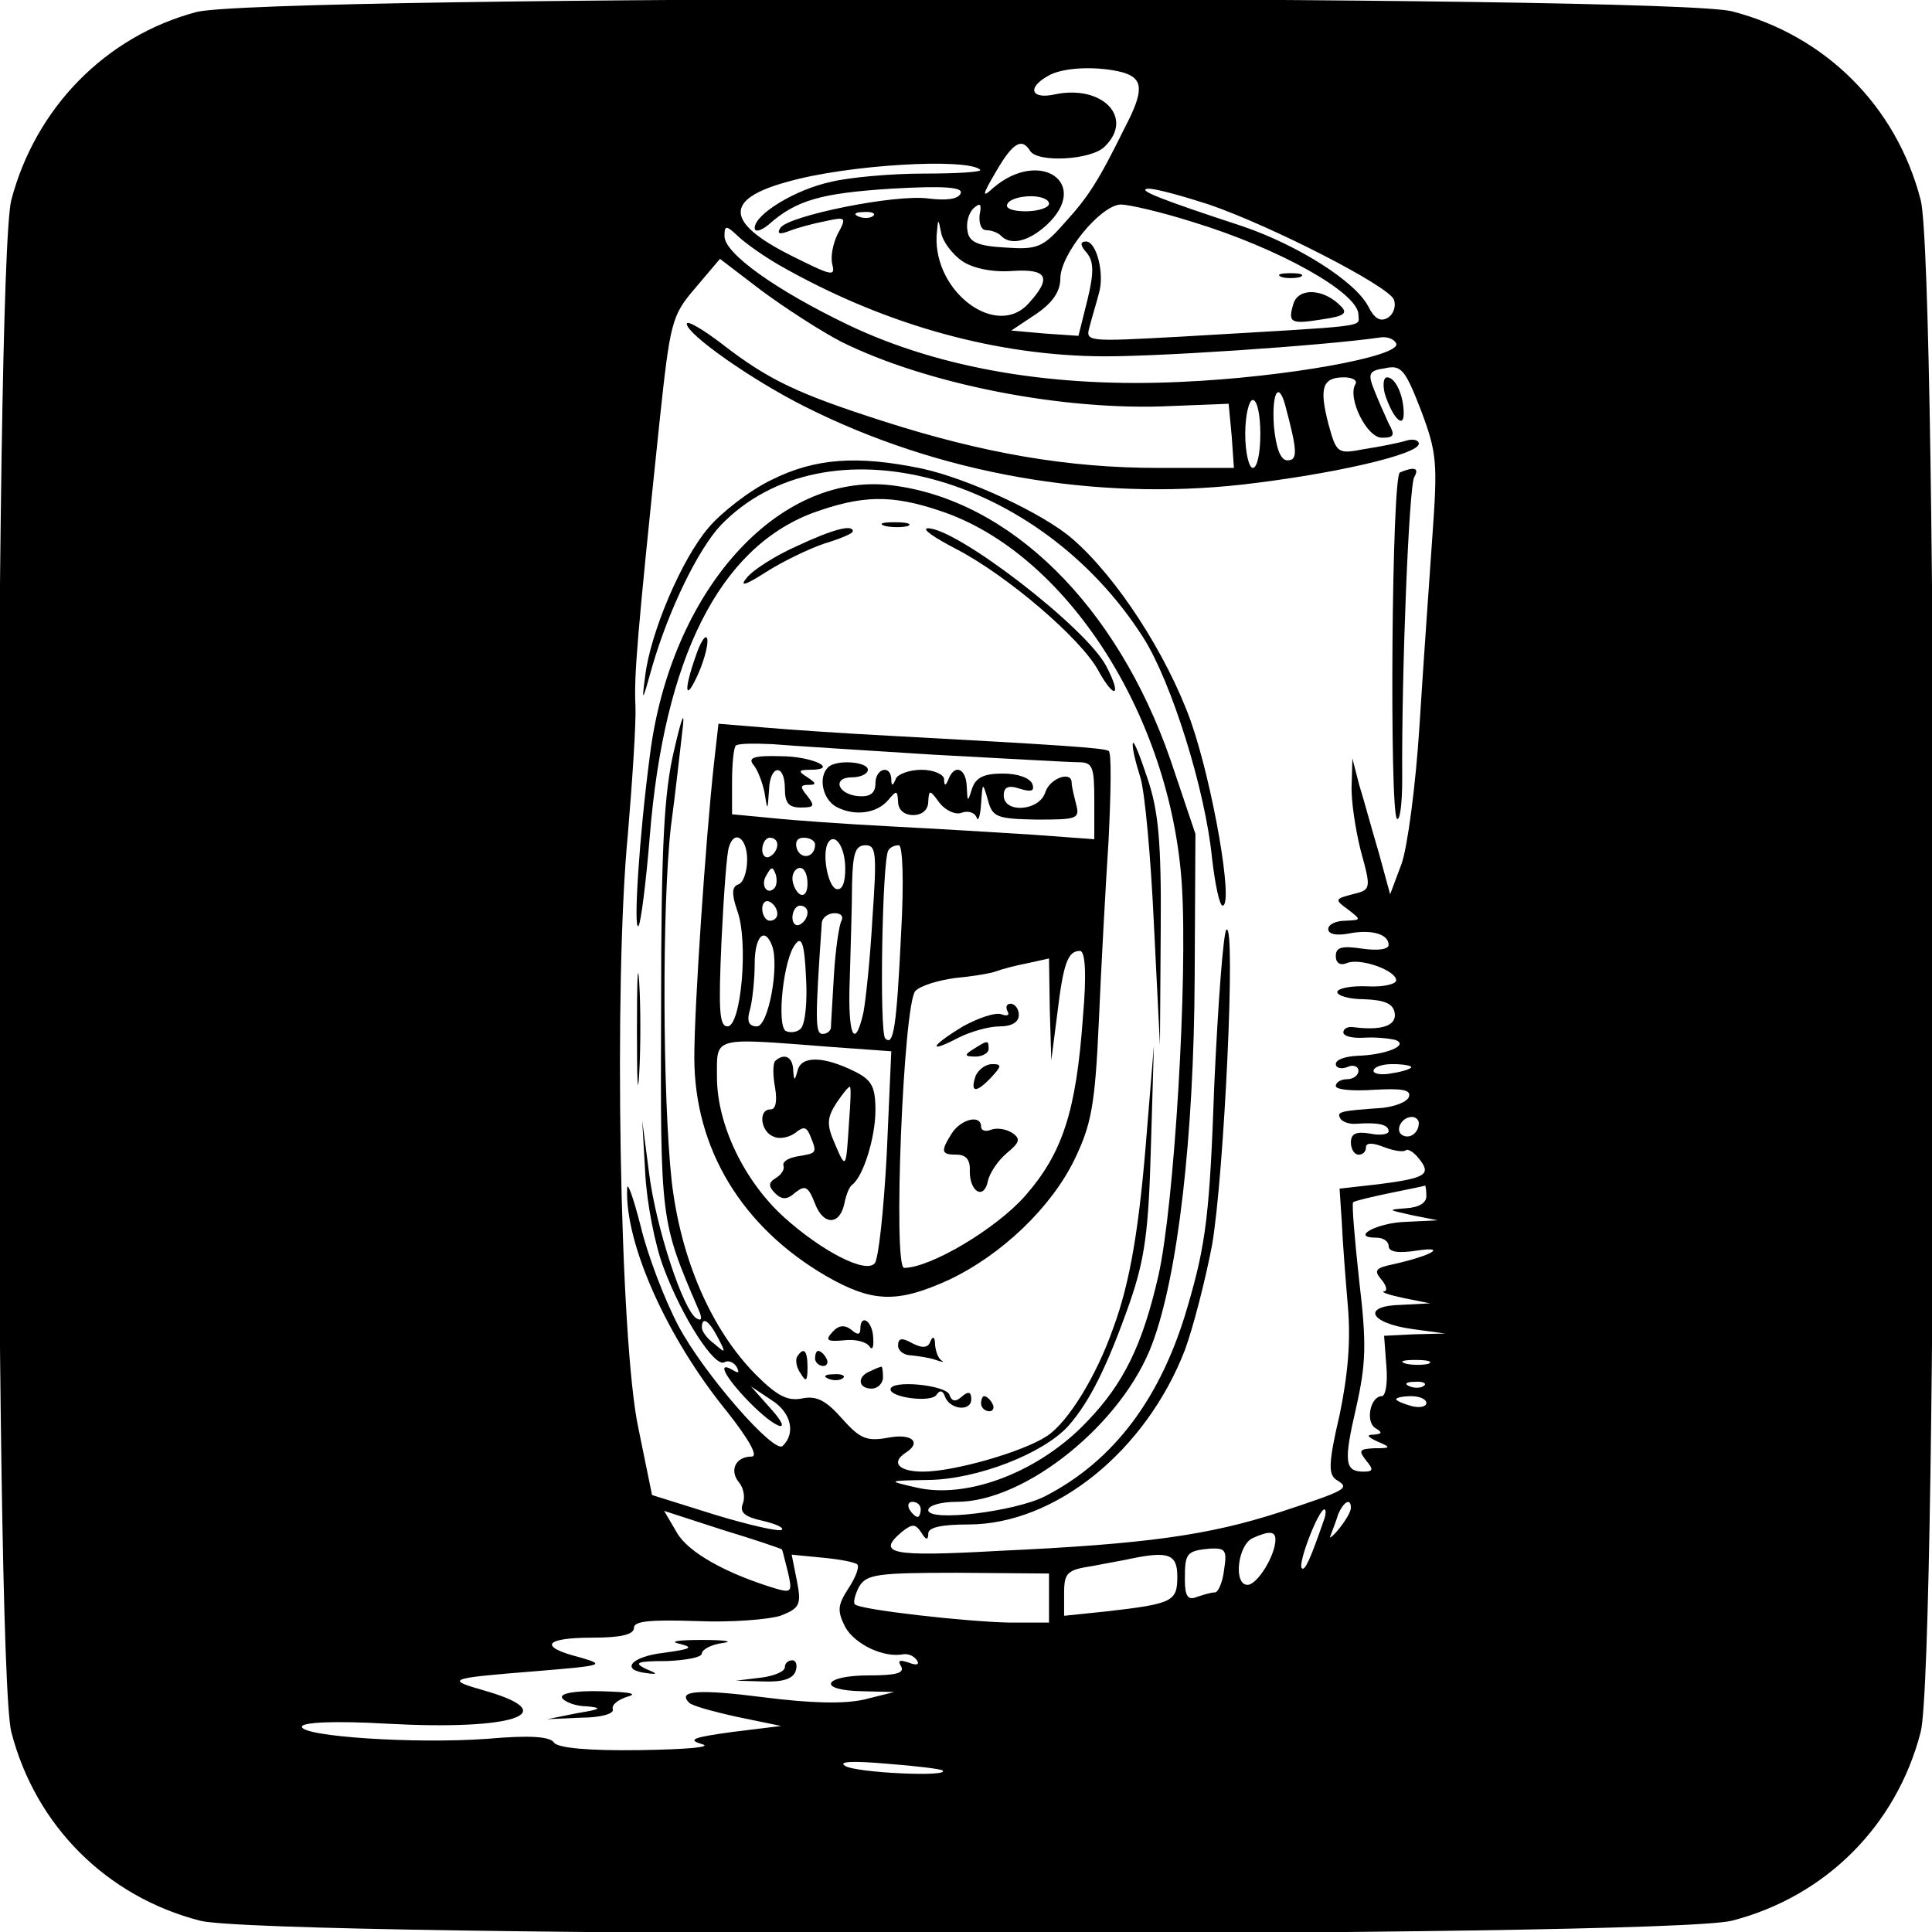 <?xml version="1.0" standalone="no"?>
<!DOCTYPE svg PUBLIC "-//W3C//DTD SVG 20010904//EN"
 "http://www.w3.org/TR/2001/REC-SVG-20010904/DTD/svg10.dtd">
<svg version="1.0" xmlns="http://www.w3.org/2000/svg"
 width="256pt" height="256pt" viewBox="0 0 256 256"
 preserveAspectRatio="xMidYMid meet">
<g transform="translate(0,256) scale(0.1,-0.1)"
fill="#000000" stroke="none">
<path d="M260 2544 c-120 -32 -213 -127 -245 -249 -23 -89 -23 -1941 0 -2030
32 -124 126 -218 250 -250 89 -23 1941 -23 2030 0 124 32 218 126 250 250 23
89 23 1941 0 2030 -32 124 -126 218 -250 250 -87 22 -1950 22 -2035 -1z m1228
-80 c27 -8 28 -24 3 -72 -36 -73 -49 -93 -81 -128 -28 -32 -36 -35 -78 -32
-36 2 -48 7 -50 22 -2 10 1 23 8 30 9 8 11 6 8 -9 -1 -11 2 -20 9 -20 6 0 15
-3 19 -7 13 -14 37 -8 61 14 59 55 -9 102 -71 49 -15 -14 -15 -10 4 22 22 38
34 45 45 27 10 -16 82 -12 99 6 39 38 -3 82 -66 69 -31 -7 -38 8 -10 24 19 12
66 14 100 5z m-189 -129 c2 -3 -31 -5 -75 -5 -43 0 -99 -5 -123 -11 -47 -10
-101 -43 -101 -61 0 -6 8 -4 18 4 37 33 70 42 163 48 70 4 95 2 92 -6 -3 -8
-19 -10 -43 -7 -44 6 -186 -23 -196 -39 -5 -8 -1 -9 12 -4 10 4 32 10 48 13
27 6 28 5 16 -17 -6 -12 -10 -30 -7 -41 4 -16 -2 -14 -54 12 -88 44 -90 75 -6
98 80 23 239 32 256 16z m303 -46 c84 -29 238 -108 245 -126 3 -8 0 -19 -8
-24 -10 -6 -18 -1 -26 15 -17 33 -93 81 -166 106 -113 37 -142 49 -125 50 10
0 46 -10 80 -21z m-212 1 c0 -5 -14 -10 -31 -10 -17 0 -28 4 -24 10 3 6 17 10
31 10 13 0 24 -4 24 -10z m190 -24 c115 -35 220 -94 220 -123 0 -17 21 -14
-234 -29 -128 -7 -128 -7 -122 14 3 12 9 31 12 43 8 26 -3 69 -17 69 -8 0 -8
-5 1 -15 9 -11 10 -25 1 -62 l-12 -48 -44 3 -45 4 33 22 c22 15 32 30 32 47 0
32 53 97 80 98 11 0 54 -10 95 -23z m-423 8 c-3 -3 -12 -4 -19 -1 -8 3 -5 6 6
6 11 1 17 -2 13 -5z m118 -60 c15 -10 41 -15 67 -13 46 3 52 -9 21 -43 -42
-47 -125 14 -122 89 2 24 2 25 6 5 2 -12 15 -29 28 -38z m-243 -5 c133 -76
277 -118 418 -121 68 -2 305 14 380 25 8 1 17 -2 20 -8 8 -17 -147 -45 -285
-51 -167 -8 -318 17 -440 75 -96 46 -165 95 -165 118 0 15 2 15 19 -1 11 -10
34 -26 53 -37z m83 -102 c113 -56 294 -92 437 -85 l76 3 4 -42 3 -43 -101 0
c-118 0 -230 19 -364 62 -112 36 -151 54 -213 102 -26 20 -47 32 -47 27 0 -14
87 -75 157 -110 177 -89 383 -125 580 -103 121 14 233 40 233 54 0 5 -8 7 -17
4 -10 -3 -35 -8 -55 -11 -36 -7 -37 -6 -48 34 -12 47 -8 61 21 61 11 0 18 -4
15 -9 -11 -18 15 -71 35 -71 16 0 18 3 9 19 -5 11 -14 31 -19 44 -9 22 -7 26
14 29 22 5 27 -2 48 -56 21 -56 22 -69 15 -166 -4 -58 -12 -170 -17 -250 -5
-80 -16 -163 -24 -185 l-15 -40 -15 55 c-9 30 -20 71 -26 90 l-9 35 -1 -35
c-1 -20 5 -59 12 -87 14 -51 14 -52 -11 -58 -23 -6 -24 -7 -6 -20 18 -14 18
-14 -3 -15 -13 0 -23 -5 -23 -11 0 -7 11 -9 27 -6 31 6 53 -1 53 -15 0 -6 -14
-8 -35 -5 -27 4 -35 2 -35 -10 0 -9 6 -13 15 -9 18 7 65 -10 65 -23 0 -5 -17
-9 -37 -8 -21 1 -39 -2 -41 -7 -1 -5 15 -10 35 -10 28 -1 39 -6 41 -18 3 -17
-17 -24 -55 -19 -7 1 -13 -2 -13 -7 0 -5 12 -8 28 -7 15 1 33 -1 41 -3 19 -7
-13 -20 -51 -21 -16 -1 -28 -5 -28 -11 0 -5 7 -7 15 -4 8 4 15 1 15 -5 0 -6
-7 -11 -15 -11 -8 0 -15 -4 -15 -9 0 -5 23 -7 51 -5 36 2 49 0 46 -9 -2 -7
-18 -13 -35 -15 -57 -4 -61 -5 -56 -14 3 -5 13 -8 22 -7 28 2 42 -1 42 -10 0
-4 -11 -6 -25 -3 -18 3 -25 0 -25 -12 0 -9 5 -16 10 -16 6 0 10 4 10 10 0 6 9
6 24 0 13 -5 26 -7 29 -4 2 2 10 -2 17 -11 17 -21 10 -26 -52 -34 l-53 -6 3
-45 c1 -25 5 -75 8 -111 4 -46 0 -91 -11 -144 -15 -64 -15 -79 -4 -86 18 -11
15 -13 -76 -43 -93 -30 -175 -42 -372 -51 -143 -8 -163 -4 -127 26 13 10 17
10 25 -2 6 -10 9 -10 9 -1 0 8 17 12 53 12 115 0 235 97 287 231 11 30 27 92
36 139 16 92 32 430 19 418 -4 -4 -11 -96 -16 -205 -6 -171 -11 -211 -35 -293
-35 -122 -98 -206 -190 -253 -40 -20 -154 -34 -154 -18 0 6 16 11 38 11 91 0
220 104 259 210 34 91 55 275 56 485 l1 190 -33 98 c-71 205 -213 345 -370
364 -151 18 -293 -141 -320 -359 -14 -106 -22 -232 -15 -225 3 3 10 57 15 119
19 236 92 381 215 428 66 24 105 25 170 3 166 -55 305 -270 320 -495 8 -125
-10 -425 -31 -518 -21 -92 -46 -143 -94 -193 -63 -67 -159 -104 -227 -88 -39
9 -39 9 17 10 64 1 152 35 185 72 28 32 51 78 81 163 20 58 25 95 28 206 l4
135 -9 -110 c-10 -129 -22 -203 -45 -265 -22 -63 -60 -125 -88 -143 -32 -21
-123 -47 -164 -47 -32 0 -43 12 -23 25 22 14 8 26 -23 20 -28 -5 -37 -2 -61
25 -21 24 -34 31 -53 27 -20 -4 -34 4 -62 32 -59 60 -99 153 -111 256 -12 112
-13 364 -1 470 6 44 12 100 15 125 4 31 0 23 -11 -25 -13 -55 -17 -126 -17
-340 -1 -284 -1 -282 49 -399 6 -13 5 -17 -2 -13 -18 11 -54 121 -63 193 l-9
69 4 -70 c2 -39 13 -95 24 -124 24 -65 68 -134 81 -126 5 3 12 0 16 -6 4 -8 3
-9 -4 -5 -23 14 -12 -8 20 -41 38 -39 62 -45 27 -7 l-24 27 27 -18 c26 -16 33
-44 15 -61 -11 -11 -104 95 -138 159 -18 34 -41 94 -50 132 -10 39 -18 61 -18
50 -3 -73 53 -198 132 -295 30 -38 42 -60 33 -60 -21 0 -30 -18 -17 -34 6 -7
9 -20 5 -29 -4 -11 3 -17 26 -22 17 -4 29 -9 26 -12 -3 -3 -43 6 -89 20 l-83
26 -18 88 c-25 115 -33 593 -14 788 6 72 11 148 10 170 -2 39 2 90 32 377 14
131 16 140 47 176 l33 39 55 -42 c31 -23 79 -54 106 -68z m588 -84 c16 -60 17
-73 3 -73 -9 0 -15 15 -18 45 -3 44 6 61 15 28z m-33 -38 c0 -25 -4 -45 -10
-45 -5 0 -10 20 -10 45 0 25 5 45 10 45 6 0 10 -20 10 -45z m200 -839 c0 -2
-11 -6 -25 -8 -14 -3 -25 -1 -25 3 0 5 11 9 25 9 14 0 25 -2 25 -4z m10 -74
c0 -13 -12 -22 -22 -16 -10 6 -1 24 13 24 5 0 9 -4 9 -8z m10 -97 c0 -9 -10
-15 -27 -16 -25 -2 -24 -2 7 -9 l35 -7 -42 -2 c-38 -1 -75 -21 -39 -21 9 0 16
-5 16 -11 0 -8 13 -10 38 -6 41 6 18 -7 -31 -18 -24 -5 -27 -8 -17 -20 7 -8 9
-16 4 -16 -5 -1 7 -5 26 -9 l35 -7 -38 -2 c-53 -1 -43 -24 14 -32 l44 -6 -41
-1 -40 -2 3 -40 c2 -22 -1 -40 -6 -40 -15 0 -22 -33 -9 -42 10 -6 10 -8 -2 -9
-10 0 -8 -3 5 -9 19 -8 18 -9 -4 -9 -20 -1 -21 -3 -11 -16 10 -12 10 -15 -3
-15 -25 0 -27 12 -10 85 13 58 14 84 4 168 -6 55 -10 102 -8 104 3 2 24 7 48
12 24 5 45 9 47 10 1 1 2 -6 2 -14z m-939 -187 c11 -21 11 -22 -4 -9 -10 7
-17 17 -17 22 0 15 9 10 21 -13z m942 -35 c-7 -2 -21 -2 -30 0 -10 3 -4 5 12
5 17 0 24 -2 18 -5z m-6 -29 c-3 -3 -12 -4 -19 -1 -8 3 -5 6 6 6 11 1 17 -2
13 -5z m3 -23 c0 -5 -9 -7 -20 -4 -11 3 -20 7 -20 9 0 2 9 4 20 4 11 0 20 -4
20 -9z m-670 -141 c0 -5 -2 -10 -4 -10 -3 0 -8 5 -11 10 -3 6 -1 10 4 10 6 0
11 -4 11 -10z m570 2 c0 -5 -7 -17 -16 -28 -8 -10 -14 -14 -11 -9 2 6 7 18 10
28 7 17 17 23 17 9z m-754 -55 c1 -1 4 -15 8 -30 6 -26 5 -28 -16 -22 -66 20
-116 48 -131 74 l-17 29 77 -25 c43 -13 78 -25 79 -26z m719 41 c-19 -55 -26
-70 -30 -66 -6 5 22 78 30 78 2 0 2 -6 0 -12z m-65 -28 c0 -21 -24 -60 -37
-60 -19 0 -13 53 7 62 22 10 30 9 30 -2z m-68 -40 c-2 -17 -8 -30 -12 -30 -5
0 -15 -3 -24 -6 -12 -5 -16 1 -16 23 0 35 2 38 33 41 21 1 23 -2 19 -28z
m-486 7 c3 -3 -2 -17 -12 -32 -14 -22 -15 -29 -4 -51 13 -23 51 -41 77 -36 6
1 14 -2 18 -8 4 -6 -1 -7 -11 -3 -12 4 -15 3 -10 -5 5 -9 -7 -12 -43 -12 -61
0 -69 -20 -8 -21 l42 -1 -40 -10 c-27 -6 -70 -5 -133 3 -86 11 -115 9 -99 -7
3 -4 32 -12 64 -19 l58 -12 -65 -8 c-51 -7 -60 -10 -40 -16 15 -4 -19 -7 -82
-8 -70 -1 -109 3 -114 10 -5 8 -32 10 -88 5 -96 -7 -246 3 -246 16 0 6 44 8
113 4 166 -9 234 13 132 43 -56 16 -55 17 70 27 84 7 88 8 53 18 -55 14 -47
26 17 26 37 0 55 4 55 13 0 9 21 11 83 9 45 -2 95 2 111 7 26 10 28 15 22 46
l-7 35 41 -4 c22 -2 43 -6 46 -9z m424 -16 c0 -33 -6 -36 -92 -46 l-58 -6 0
30 c0 27 4 31 38 36 20 4 44 8 52 10 49 10 60 5 60 -24z m-170 -28 l0 -33 -52
0 c-57 1 -198 17 -205 24 -3 2 0 13 5 23 10 17 23 19 131 19 l121 -1 0 -32z
m-141 -229 c10 -9 -115 -3 -129 6 -10 6 9 7 55 3 39 -3 72 -7 74 -9z"/>
<path d="M1698 2193 c6 -2 18 -2 25 0 6 3 1 5 -13 5 -14 0 -19 -2 -12 -5z"/>
<path d="M1714 2158 c-8 -26 -4 -28 39 -21 28 4 33 8 24 17 -23 24 -56 25 -63
4z"/>
<path d="M1835 2038 c10 -31 25 -47 25 -26 0 24 -11 48 -22 48 -5 0 -6 -10 -3
-22z"/>
<path d="M1022 1924 c-29 -14 -66 -43 -83 -63 -36 -42 -77 -139 -84 -196 -5
-37 -4 -36 9 11 22 76 61 156 91 188 139 144 421 69 560 -149 37 -58 82 -201
91 -292 4 -35 10 -63 14 -63 15 0 -13 161 -42 244 -32 89 -98 191 -157 242
-39 34 -139 80 -199 93 -86 18 -142 14 -200 -15z"/>
<path d="M1855 1934 c-11 -4 -14 -448 -4 -459 4 -3 7 20 7 52 -1 143 9 390 16
401 7 12 0 14 -19 6z"/>
<path d="M1173 1863 c9 -2 23 -2 30 0 6 3 -1 5 -18 5 -16 0 -22 -2 -12 -5z"/>
<path d="M1055 1836 c-27 -12 -57 -31 -65 -41 -11 -13 -3 -11 25 7 22 14 57
31 78 38 20 6 37 13 37 16 0 10 -28 2 -75 -20z"/>
<path d="M1268 1832 c67 -35 164 -118 187 -160 22 -40 32 -35 11 5 -26 51
-199 184 -237 183 -8 -1 10 -13 39 -28z"/>
<path d="M922 1691 c-17 -48 -14 -63 4 -22 8 19 13 39 11 45 -2 6 -9 -5 -15
-23z"/>
<path d="M946 1548 c-11 -101 -26 -322 -26 -389 0 -121 63 -225 175 -290 61
-35 94 -36 162 -5 70 33 136 96 167 160 22 46 27 71 32 182 3 71 9 180 13 242
3 63 4 115 0 117 -6 4 -67 8 -289 20 -58 3 -133 8 -167 11 l-61 5 -6 -53z
m291 12 c94 -5 180 -10 192 -10 19 0 21 -6 21 -51 l0 -51 -82 6 c-46 3 -130 8
-188 11 -58 3 -129 8 -157 11 l-53 5 0 43 c0 23 2 45 5 48 3 3 24 3 48 2 23
-2 119 -8 214 -14z m-247 -139 c0 -16 -5 -31 -12 -33 -8 -3 -9 -12 -1 -35 15
-41 5 -153 -13 -153 -11 0 -12 22 -8 113 3 61 7 118 10 125 7 23 24 12 24 -17z
m40 20 c0 -6 -4 -13 -10 -16 -5 -3 -10 1 -10 9 0 9 5 16 10 16 6 0 10 -4 10
-9z m50 0 c0 -17 -18 -21 -24 -6 -3 9 0 15 9 15 8 0 15 -4 15 -9z m40 -32 c0
-19 -4 -29 -12 -27 -11 4 -19 46 -11 61 9 15 23 -5 23 -34z m36 -66 c-3 -54
-9 -110 -12 -125 -12 -52 -21 -28 -18 45 1 39 3 96 3 125 1 41 4 52 18 52 14
0 15 -11 9 -97z m38 -20 c-6 -124 -10 -150 -21 -139 -8 8 -4 236 4 249 2 4 8
7 14 7 5 0 7 -46 3 -117z m-168 60 c-10 -10 -19 5 -10 18 6 11 8 11 12 0 2 -7
1 -15 -2 -18z m44 6 c0 -11 -4 -17 -10 -14 -5 3 -10 13 -10 21 0 8 5 14 10 14
6 0 10 -9 10 -21z m-40 -40 c0 -5 -4 -9 -10 -9 -5 0 -10 7 -10 16 0 8 5 12 10
9 6 -3 10 -10 10 -16z m40 2 c0 -6 -4 -13 -10 -16 -5 -3 -10 1 -10 9 0 9 5 16
10 16 6 0 10 -4 10 -9z m45 -11 c-3 -5 -8 -38 -10 -72 -2 -35 -4 -66 -4 -70
-1 -5 -6 -8 -11 -8 -10 0 -10 18 -1 148 1 6 8 12 17 12 8 0 12 -4 9 -10z m-92
-33 c10 -27 -5 -107 -20 -107 -11 0 -14 7 -9 23 3 12 6 39 6 60 0 36 13 50 23
24z m38 -110 c-5 -5 -14 -6 -20 -3 -12 8 -3 96 13 115 8 11 12 1 14 -44 2 -32
-1 -62 -7 -68z m374 16 c-9 -126 -27 -181 -77 -238 -38 -43 -125 -95 -160 -95
-15 0 -1 351 15 367 7 7 30 14 52 17 22 2 47 6 55 9 8 3 27 8 43 11 l27 6 1
-67 2 -68 8 62 c8 67 14 83 30 83 7 0 9 -30 4 -87z m-337 -40 l83 -6 -6 -136
c-4 -75 -11 -140 -16 -145 -12 -14 -70 16 -120 61 -53 48 -89 123 -89 186 0
54 -7 52 148 40z"/>
<path d="M998 1547 c6 -7 12 -23 15 -37 4 -25 4 -25 6 3 1 34 21 36 21 2 0
-19 5 -25 21 -25 18 0 19 2 9 15 -10 12 -10 15 1 15 11 0 11 2 -1 10 -13 8
-12 10 3 10 40 0 4 18 -39 18 -35 1 -43 -2 -36 -11z"/>
<path d="M1097 1543 c-13 -13 -7 -42 11 -52 24 -13 54 -9 69 9 11 13 12 13 13
-2 0 -11 8 -18 20 -18 12 0 20 7 20 18 1 16 2 16 15 -2 8 -10 21 -16 29 -13 8
3 17 1 20 -6 2 -7 5 2 6 18 2 29 2 29 9 5 6 -23 12 -25 65 -26 53 0 57 1 52
20 -3 12 -6 24 -6 29 0 16 -29 6 -35 -13 -8 -25 -55 -28 -55 -4 0 11 6 14 21
9 16 -5 20 -3 17 6 -3 8 -19 14 -39 14 -25 0 -36 -5 -41 -20 -6 -19 -6 -18 -7
3 -1 24 -16 30 -24 10 -4 -10 -6 -10 -6 0 -1 6 -14 12 -30 12 -16 0 -32 -6
-34 -12 -4 -10 -6 -10 -6 0 -1 19 -21 14 -21 -6 0 -13 -7 -18 -22 -17 -28 2
-36 25 -9 25 12 0 21 5 21 10 0 11 -43 14 -53 3z"/>
<path d="M1335 1220 c3 -5 0 -7 -8 -4 -8 3 -31 -5 -51 -16 -43 -26 -48 -37 -6
-15 16 8 40 15 55 15 16 0 25 6 25 15 0 8 -5 15 -11 15 -5 0 -7 -4 -4 -10z"/>
<path d="M1290 1170 c-13 -8 -12 -10 3 -10 9 0 17 5 17 10 0 12 -1 12 -20 0z"/>
<path d="M1293 1135 c-8 -23 0 -24 20 -3 14 15 15 18 2 18 -9 0 -18 -7 -22
-15z"/>
<path d="M1261 1058 c-15 -24 -14 -28 7 -28 12 0 18 -7 17 -22 0 -28 19 -38
24 -13 2 10 13 27 25 37 17 14 19 19 7 27 -8 5 -20 7 -28 4 -7 -3 -13 -1 -13
4 0 17 -27 10 -39 -9z"/>
<path d="M1027 1154 c-3 -4 -3 -19 0 -35 3 -18 1 -29 -6 -29 -17 0 -13 -30 4
-36 8 -4 21 -1 29 5 11 9 15 8 20 -5 9 -22 8 -22 -16 -26 -13 -2 -21 -7 -20
-12 2 -5 -2 -12 -10 -17 -10 -6 -10 -11 -1 -20 9 -9 16 -9 27 1 13 10 17 8 26
-15 11 -29 33 -29 39 1 2 10 6 21 10 24 15 11 31 63 31 99 0 31 -5 40 -27 51
-42 21 -71 21 -76 2 -4 -15 -5 -15 -6 1 -1 17 -12 22 -24 11z m98 -81 c-4 -63
-4 -63 -19 -28 -11 25 -10 34 2 53 8 12 16 22 18 22 2 0 1 -21 -1 -47z"/>
<path d="M1501 1575 c-1 -6 4 -26 10 -45 6 -19 14 -107 18 -195 l8 -160 1 150
c1 121 -3 161 -18 205 -10 30 -18 50 -19 45z"/>
<path d="M844 1195 c0 -66 1 -92 3 -57 2 34 2 88 0 120 -2 31 -3 3 -3 -63z"/>
<path d="M1103 795 c-10 -11 -7 -13 15 -11 15 2 30 -2 34 -8 4 -6 6 -1 5 12
-1 22 -17 32 -17 11 0 -8 -4 -8 -12 -1 -9 7 -17 6 -25 -3z"/>
<path d="M1190 777 c0 -7 8 -13 18 -13 9 -1 24 -3 32 -6 8 -3 12 -3 8 -1 -5 3
-8 12 -9 21 0 11 -3 12 -6 5 -3 -9 -10 -10 -24 -3 -14 8 -19 7 -19 -3z"/>
<path d="M1056 762 c-2 -4 -1 -14 5 -22 7 -12 9 -10 9 8 0 23 -5 28 -14 14z"/>
<path d="M1080 760 c0 -5 5 -10 11 -10 5 0 7 5 4 10 -3 6 -8 10 -11 10 -2 0
-4 -4 -4 -10z"/>
<path d="M1153 743 c-18 -7 -16 -23 2 -23 8 0 15 7 15 15 0 8 -1 15 -2 14 -2
0 -9 -3 -15 -6z"/>
<path d="M1098 733 c7 -3 16 -2 19 1 4 3 -2 6 -13 5 -11 0 -14 -3 -6 -6z"/>
<path d="M1180 719 c0 -11 55 -18 61 -7 4 6 8 6 11 -2 6 -18 35 -21 35 -4 0
10 -4 11 -13 3 -8 -7 -13 -6 -16 3 -5 13 -78 20 -78 7z"/>
<path d="M1300 700 c0 -5 5 -10 11 -10 5 0 7 5 4 10 -3 6 -8 10 -11 10 -2 0
-4 -4 -4 -10z"/>
<path d="M900 382 c20 -5 16 -7 -20 -12 -44 -5 -59 -23 -23 -27 15 -2 15 -1
-2 6 -16 8 -10 10 28 10 26 1 47 5 47 10 0 5 12 12 28 14 15 2 2 4 -28 4 -31
0 -44 -2 -30 -5z"/>
<path d="M1040 351 c0 -6 -15 -12 -32 -14 l-33 -4 36 -1 c25 -1 39 3 43 13 3
8 1 15 -4 15 -6 0 -10 -4 -10 -9z"/>
<path d="M745 310 c3 -5 18 -11 33 -11 21 -2 18 -4 -13 -9 l-40 -8 45 2 c25 0
44 5 42 11 -2 6 7 13 20 17 14 4 1 6 -35 7 -36 1 -56 -3 -52 -9z"/>
</g>
</svg>
